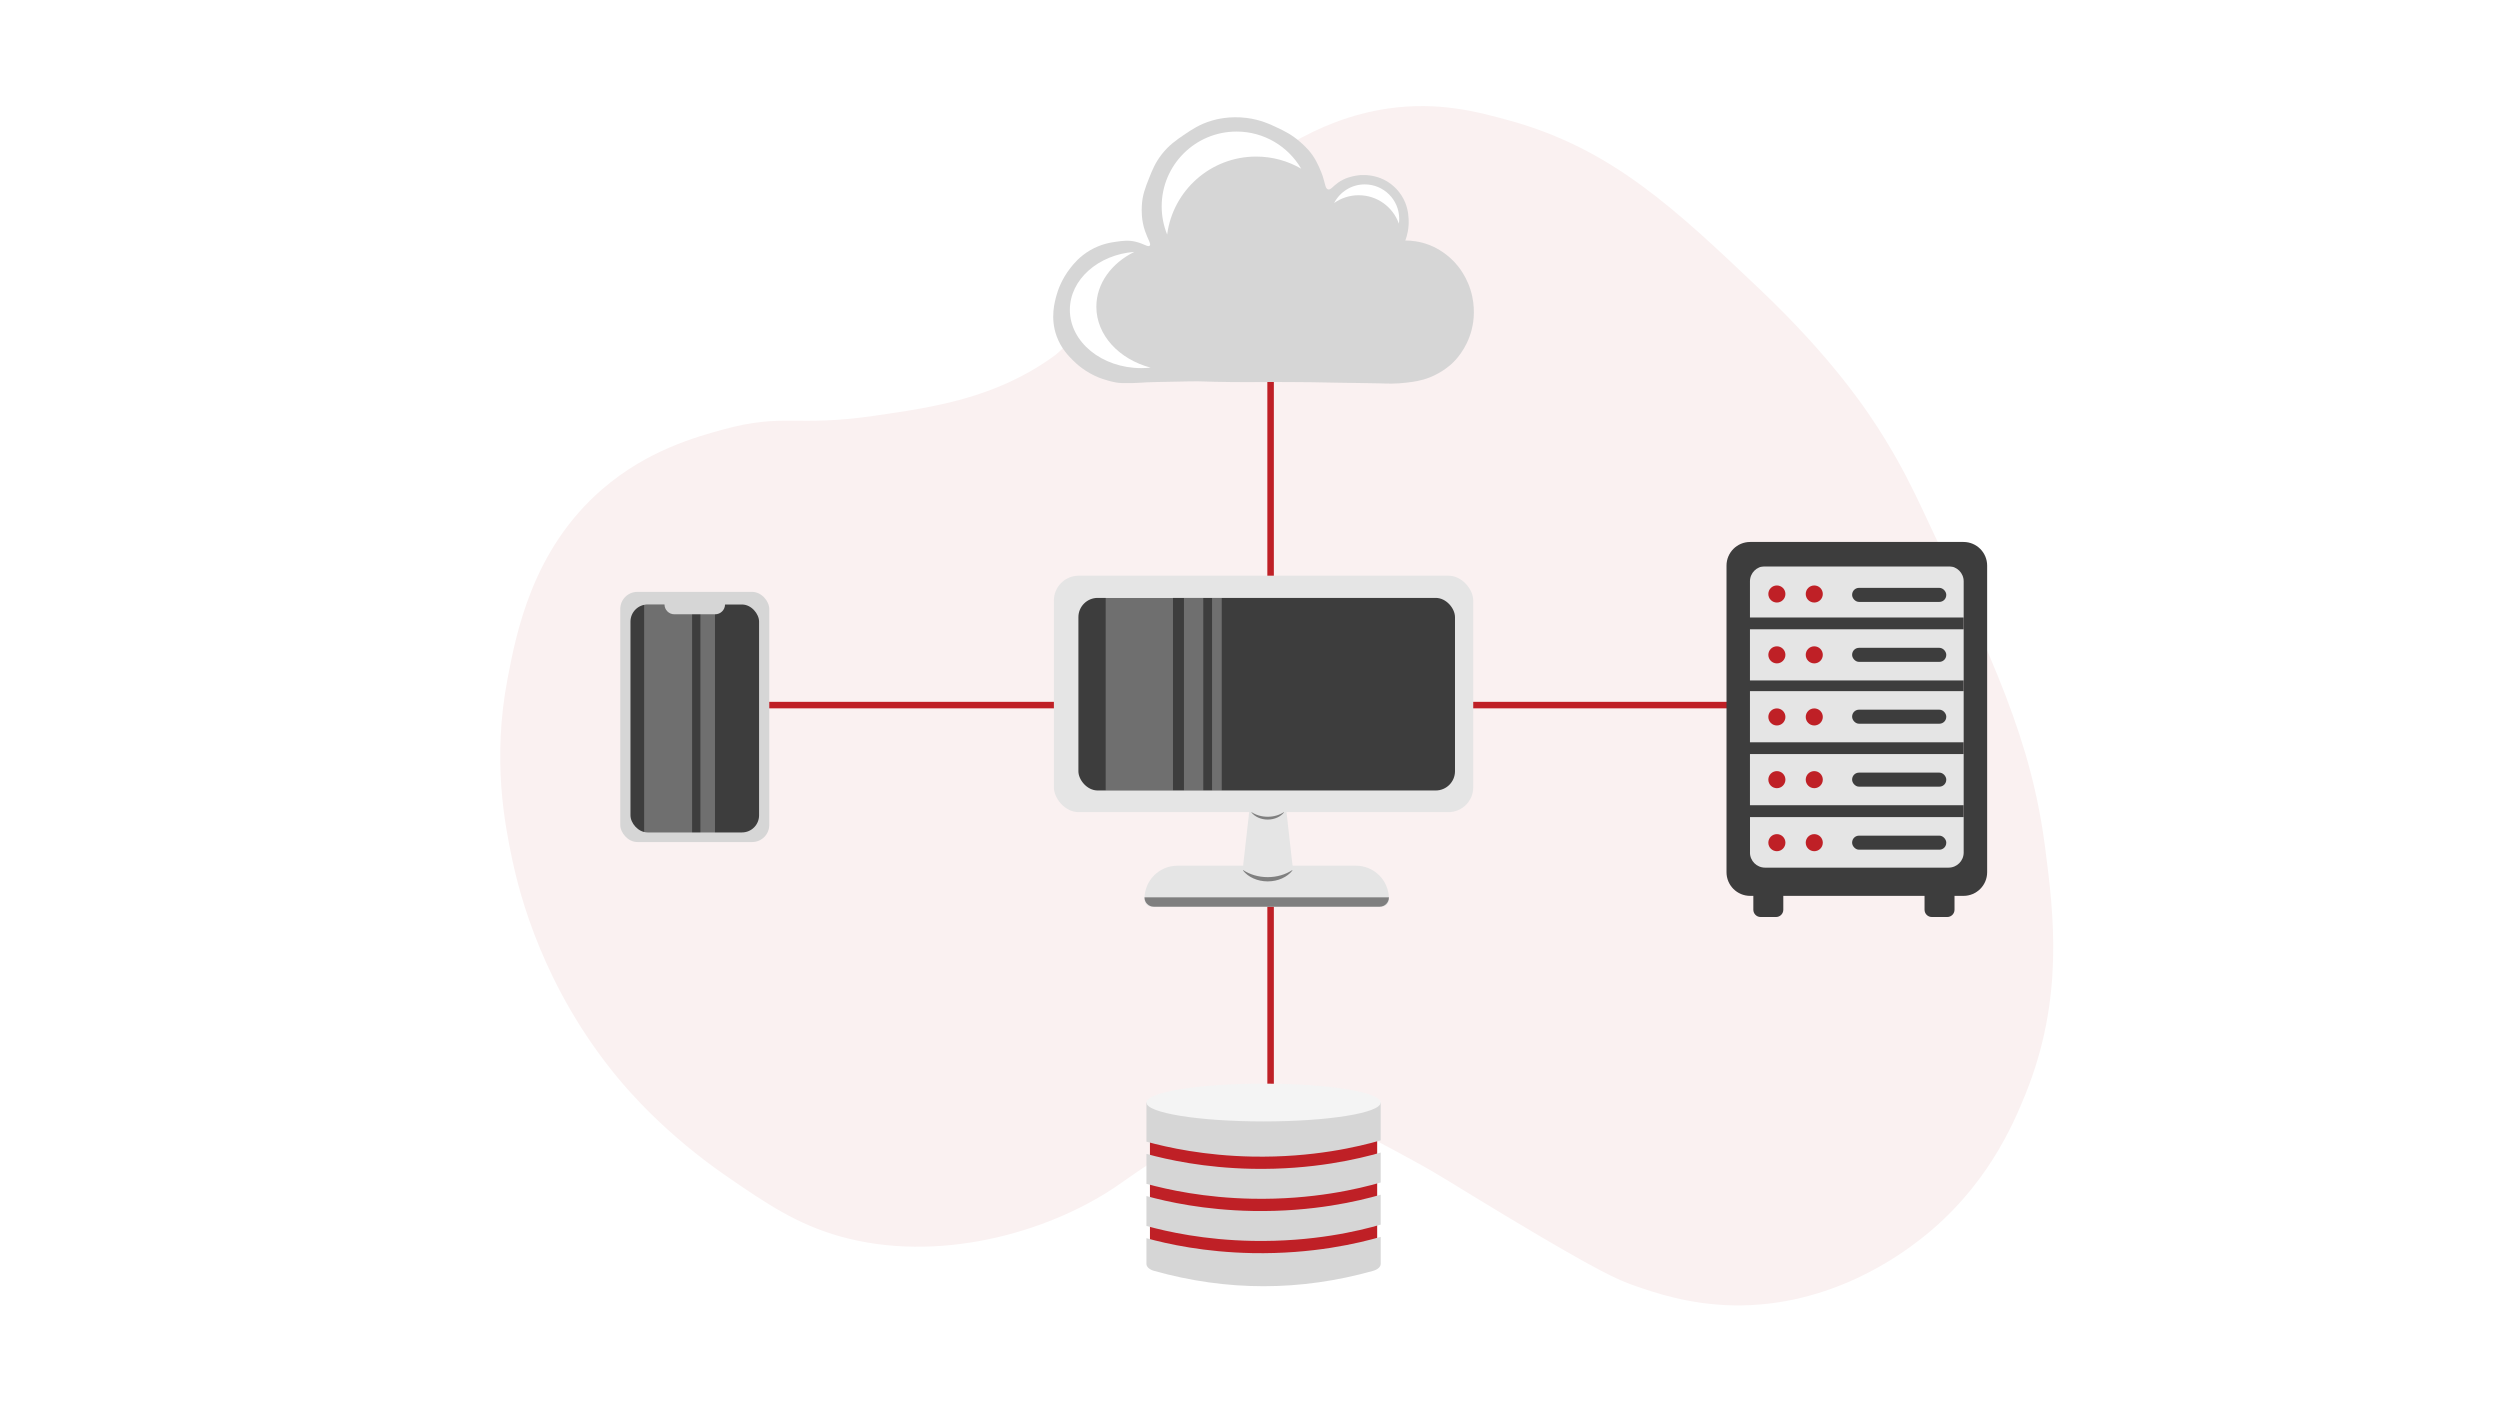 <?xml version="1.0" encoding="UTF-8"?>
<svg xmlns="http://www.w3.org/2000/svg" xmlns:xlink="http://www.w3.org/1999/xlink" viewBox="0 0 1920 1080">
  <defs>
    <style>
      .cls-1 {
        fill: #bf2026;
      }

      .cls-2 {
        filter: url(#drop-shadow-36);
      }

      .cls-3 {
        filter: url(#drop-shadow-34);
      }

      .cls-4, .cls-5 {
        fill: #fff;
      }

      .cls-6 {
        filter: url(#drop-shadow-37);
      }

      .cls-7 {
        fill: #e5e5e5;
      }

      .cls-8 {
        fill: #faf1f1;
      }

      .cls-9 {
        filter: url(#drop-shadow-38);
      }

      .cls-10 {
        fill: #d6d6d6;
      }

      .cls-11 {
        fill: none;
        stroke: #bf2026;
        stroke-miterlimit: 10;
        stroke-width: 5px;
      }

      .cls-12 {
        fill: #f4f4f4;
      }

      .cls-13 {
        fill: #7f7f7f;
      }

      .cls-14 {
        fill: #3d3d3d;
      }

      .cls-5 {
        opacity: .26;
      }

      .cls-15 {
        filter: url(#drop-shadow-35);
      }
    </style>
    <filter id="drop-shadow-34" x="794" y="427" width="353" height="285" filterUnits="userSpaceOnUse">
      <feOffset dx="-3" dy="4"/>
      <feGaussianBlur result="blur" stdDeviation="5"/>
      <feFlood flood-color="#000" flood-opacity=".6"/>
      <feComposite in2="blur" operator="in"/>
      <feComposite in="SourceGraphic"/>
    </filter>
    <filter id="drop-shadow-35" x="793" y="75" width="354" height="235" filterUnits="userSpaceOnUse">
      <feOffset dx="-3" dy="4"/>
      <feGaussianBlur result="blur-2" stdDeviation="5"/>
      <feFlood flood-color="#000" flood-opacity=".6"/>
      <feComposite in2="blur-2" operator="in"/>
      <feComposite in="SourceGraphic"/>
    </filter>
    <filter id="drop-shadow-36" x="461" y="439" width="145" height="223" filterUnits="userSpaceOnUse">
      <feOffset dx="-3" dy="4"/>
      <feGaussianBlur result="blur-3" stdDeviation="5"/>
      <feFlood flood-color="#000" flood-opacity=".6"/>
      <feComposite in2="blur-3" operator="in"/>
      <feComposite in="SourceGraphic"/>
    </filter>
    <filter id="drop-shadow-37" x="1310" y="401" width="232" height="319" filterUnits="userSpaceOnUse">
      <feOffset dx="-3" dy="4"/>
      <feGaussianBlur result="blur-4" stdDeviation="5"/>
      <feFlood flood-color="#000" flood-opacity=".6"/>
      <feComposite in2="blur-4" operator="in"/>
      <feComposite in="SourceGraphic"/>
    </filter>
    <filter id="drop-shadow-38" x="865" y="817" width="211" height="186" filterUnits="userSpaceOnUse">
      <feOffset dx="-3" dy="4"/>
      <feGaussianBlur result="blur-5" stdDeviation="5"/>
      <feFlood flood-color="#000" flood-opacity=".6"/>
      <feComposite in2="blur-5" operator="in"/>
      <feComposite in="SourceGraphic"/>
    </filter>
  </defs>
  <g id="Layer_10" data-name="Layer 10">
    <path class="cls-8" d="M1476.84,392.08c-8.14-17.28-16.67-34.52-29.35-55.17-13.14-21.4-40.1-61.75-96.26-115.04-64.75-61.44-113.22-107.44-191.35-129.13-25.03-6.95-55.26-15.01-93.91-9.39-57.11,8.3-98.36,41.48-125.61,63.39-6.04,4.86-24.46,22.87-61.04,58.7-65.31,63.95-63.63,63.62-71.61,69.26-44.3,31.33-91.15,38.1-136.17,44.61-61.44,8.88-69.37-2.28-116.22,10.57-20.75,5.69-58.17,15.95-92.74,45.78-53.81,46.44-66.06,110.44-72.78,145.57-11.96,62.5-2.03,112.14,3.52,138.52,5.75,27.33,23.88,98.77,81,167.87,7.61,9.2,36.68,43.5,84.52,76.3,29.43,20.19,53.04,36.37,86.87,45.78,74.14,20.63,157.34-2.42,210.13-37.57,13.89-9.25,28.05-20.91,55.17-34.04,28.44-13.77,53.02-25.67,83.35-24.65,22.44.76,45.4,13.04,90.39,37.57,23.47,12.8,27.44,16.22,72.78,43.43,70.96,42.58,85.13,48.52,97.43,52.83,16.21,5.67,42.53,14.65,76.3,15.26,74.73,1.34,128.86-39.36,143.22-50.48,51.05-39.53,71.64-88.48,81-111.52,30.05-74,21.63-139.45,15.26-189-10.62-82.55-38.74-142.28-93.91-259.43v-.02Z"/>
  </g>
  <g id="Layer_9" data-name="Layer 9">
    <line class="cls-11" x1="559.83" y1="541.51" x2="1374.2" y2="541.51"/>
    <line class="cls-11" x1="975.82" y1="213.78" x2="975.82" y2="869.23"/>
    <g class="cls-3">
      <path class="cls-7" d="M1064.12,692.35h-176.6c-3.07,0-5.56-2.49-5.56-5.56v-.62c0-13.98,11.34-25.32,25.32-25.32h137.07c13.98,0,25.32,11.34,25.32,25.32v.62c0,3.07-2.49,5.56-5.56,5.56Z"/>
      <polygon class="cls-7" points="996.56 668.73 956.83 668.73 962.71 616.66 990.69 616.66 996.56 668.73"/>
      <rect class="cls-7" x="812.39" y="438.13" width="322.05" height="181.59" rx="19.07" ry="19.07"/>
      <path class="cls-13" d="M976.6,669.64c-7.1,0-13.61-2-18.7-5.32-.18-.11-.38.11-.25.27,3.96,5,10.96,8.32,18.95,8.32s14.99-3.32,18.95-8.32c.13-.16-.07-.38-.25-.27-5.09,3.32-11.6,5.32-18.7,5.32Z"/>
      <path class="cls-13" d="M976.6,623.26c-4.7,0-9.01-1.32-12.38-3.52-.12-.08-.25.07-.16.18,2.62,3.31,7.26,5.51,12.54,5.51s9.92-2.2,12.54-5.51c.09-.11-.05-.25-.16-.18-3.37,2.2-7.68,3.52-12.38,3.52Z"/>
      <path class="cls-13" d="M881.97,685.13h187.72v.14c0,3.91-3.17,7.08-7.08,7.08h-173.55c-3.91,0-7.08-3.17-7.08-7.08v-.14h0Z"/>
      <rect class="cls-14" x="831.21" y="455.19" width="289.23" height="147.9" rx="14.8" ry="14.8"/>
      <rect class="cls-5" x="852.16" y="454.47" width="51.69" height="148.62"/>
      <rect class="cls-5" x="912.28" y="455.19" width="14.84" height="147.9"/>
      <rect class="cls-5" x="933.86" y="455.19" width="7.42" height="147.9"/>
    </g>
    <g class="cls-15">
      <path class="cls-10" d="M1082.3,180.7c4.26.01,11.02.55,18.62,3.52,2.66,1.04,11.19,4.63,19.13,13.09,2.31,2.46,10.4,11.55,13.59,26.17,2.71,12.44.47,22.47-.5,26.17-3.86,14.59-12.57,23.24-14.6,25.17-1.31,1.25-7.58,7.11-17.62,11.07-6.68,2.64-12.2,3.33-18.12,4.03-8.02.95-13.69.71-20.64.5-10.57-.31-21.14-.25-31.71-.5-14.84-.36-25.75-.43-37.75-.5-23.24-.15-24.22.22-44.3,0-22.76-.25-20.7-.71-32.22-.5-21.81.39-32.72.58-37.25,1.01-2.77.26-7.68.34-14.72.25-6.02-.08-15.73-3.55-17.5-4.28-10.08-4.14-16.66-10.11-19.63-13.09-3.43-3.44-9.18-9.21-12.59-18.62-5.03-13.91-1.53-26.31,0-31.71.95-3.37,3.68-11.87,10.57-20.64,2.53-3.22,7.09-8.91,15.1-13.59,8.32-4.86,15.86-6.01,19.63-6.54,5.38-.76,9.91-1.41,15.61,0,6.02,1.48,9.31,4.26,10.57,3.02,1.3-1.28-1.42-5.02-3.52-11.07-3.02-8.71-2.68-16.2-2.52-19.63.38-8.1,2.65-13.83,5.54-21.14,2.37-5.98,4.64-11.73,9.56-18.12,5.58-7.24,11.41-11.22,17.12-15.1,5.95-4.05,12.18-8.29,21.65-11.07,3.28-.96,13.52-3.68,26.68-2.01,10.51,1.33,17.87,4.81,23.66,7.55,5.16,2.44,11.13,5.32,17.62,11.07,3.27,2.9,8.23,7.37,12.08,14.6,3.32,6.22,5.03,11.58,5.03,11.58,1.95,6.1,2,9.48,4.03,10.07,1.99.57,3.62-2.18,7.55-5.03,5.56-4.04,11.24-5.04,14.09-5.54,10.85-1.9,19.59,2.26,21.14,3.02,2.56,1.26,8.84,4.76,13.59,12.08,4.83,7.44,5.34,14.61,5.54,18.12.43,7.38-1.27,13.25-2.52,16.61h0Z"/>
      <path class="cls-4" d="M967.7,116.25c12.62,0,24.44,3.39,34.61,9.31-9.97-17.06-28.48-28.52-49.66-28.52-31.75,0-57.48,25.73-57.48,57.48,0,7.65,1.5,14.94,4.21,21.62,4.42-33.8,33.32-59.89,68.32-59.89Z"/>
      <path class="cls-4" d="M1046.48,145.94c14.24,0,26.36,9.1,30.85,21.8.16-1.19.26-2.42.26-3.66,0-14.62-11.85-26.47-26.47-26.47-10.23,0-19.1,5.81-23.51,14.31,5.33-3.77,11.84-5.99,18.87-5.99h0Z"/>
      <g id="Layer_12" data-name="Layer 12">
        <path class="cls-4" d="M845,231.56c0-17.88,11.7-33.53,29.2-42.13-27.81,2.17-49.55,21.28-49.55,44.54,0,24.71,24.56,44.74,54.85,44.74,2.42,0,4.81-.13,7.15-.38-24.17-6.4-41.65-24.92-41.65-46.77h0Z"/>
      </g>
    </g>
    <g class="cls-2">
      <rect class="cls-10" x="479.36" y="450.57" width="114.44" height="192.12" rx="13.13" ry="13.13"/>
      <rect class="cls-14" x="487.2" y="460.26" width="98.76" height="175.05" rx="13.13" ry="13.13"/>
      <rect class="cls-5" x="497.7" y="460.26" width="36.84" height="175.31"/>
      <rect class="cls-5" x="540.9" y="460.26" width="11.21" height="175.31"/>
      <path class="cls-10" d="M513.32,459.15h46.51v1.04c0,4.19-3.4,7.58-7.58,7.58h-31.34c-4.19,0-7.58-3.4-7.58-7.58v-1.04h0Z"/>
    </g>
    <g class="cls-6">
      <rect class="cls-14" x="1339.75" y="425.97" width="171.36" height="244.44"/>
      <rect class="cls-7" x="1339.75" y="430.95" width="178.59" height="39.29"/>
      <rect class="cls-7" x="1339.75" y="479.29" width="178.59" height="39.29"/>
      <rect class="cls-7" x="1339.75" y="526.79" width="178.59" height="39.29"/>
      <rect class="cls-7" x="1339.75" y="575.12" width="178.59" height="39.29"/>
      <rect class="cls-7" x="1346.98" y="623.53" width="178.59" height="39.29"/>
      <g>
        <path class="cls-14" d="M1510.98,412.23h-163.87c-10.03,0-18.15,8.13-18.15,18.15v235.5c0,10.03,8.13,18.15,18.15,18.15h163.87c10.03,0,18.15-8.13,18.15-18.15v-235.5c0-10.03-8.13-18.15-18.15-18.15ZM1511.11,650.75c0,6.4-5.19,11.6-11.6,11.6h-140.94c-6.4,0-11.6-5.19-11.6-11.6v-208.28c0-6.4,5.19-11.6,11.6-11.6h140.94c6.4,0,11.6,5.19,11.6,11.6v208.28Z"/>
        <path class="cls-14" d="M1366.98,700.27h-11.82c-3.09,0-5.6-2.51-5.6-5.6v-17.42h23.02v17.42c0,3.09-2.51,5.6-5.6,5.6Z"/>
        <path class="cls-14" d="M1498.47,700.27h-11.82c-3.09,0-5.6-2.51-5.6-5.6v-17.42h23.02v17.42c0,3.09-2.51,5.6-5.6,5.6Z"/>
      </g>
      <circle class="cls-1" cx="1367.64" cy="452.19" r="6.56"/>
      <circle class="cls-1" cx="1396.36" cy="452.19" r="6.56"/>
      <circle class="cls-1" cx="1367.64" cy="498.93" r="6.56"/>
      <circle class="cls-1" cx="1396.36" cy="498.93" r="6.56"/>
      <circle class="cls-1" cx="1367.64" cy="546.61" r="6.56"/>
      <circle class="cls-1" cx="1396.36" cy="546.61" r="6.56"/>
      <circle class="cls-1" cx="1367.64" cy="594.77" r="6.56"/>
      <circle class="cls-1" cx="1396.36" cy="594.77" r="6.56"/>
      <circle class="cls-1" cx="1367.64" cy="643.17" r="6.56"/>
      <circle class="cls-1" cx="1396.36" cy="643.17" r="6.56"/>
      <rect class="cls-14" x="1425.43" y="447.48" width="72.3" height="10.79" rx="5.29" ry="5.29"/>
      <rect class="cls-14" x="1425.43" y="493.53" width="72.3" height="10.79" rx="5.29" ry="5.29"/>
      <rect class="cls-14" x="1425.43" y="541.03" width="72.3" height="10.79" rx="5.29" ry="5.29"/>
      <rect class="cls-14" x="1425.43" y="589.37" width="72.3" height="10.79" rx="5.29" ry="5.29"/>
      <rect class="cls-14" x="1425.43" y="637.78" width="72.3" height="10.79" rx="5.29" ry="5.29"/>
    </g>
    <g class="cls-9">
      <rect class="cls-1" x="886.16" y="869.23" width="174.51" height="92.69"/>
      <g>
        <path class="cls-10" d="M1063.37,936.52v-22.98c-16.75,4.83-52.01,13.35-98.5,12.48-36.93-.7-65.33-7.03-81.41-11.46v22.98c16.08,4.42,44.48,10.76,81.41,11.46,46.49.88,81.74-7.65,98.5-12.48Z"/>
        <path class="cls-10" d="M1063.37,904.15v-22.98c-16.75,4.83-52.01,13.35-98.5,12.48-36.93-.7-65.33-7.03-81.41-11.46v22.98c16.08,4.42,44.48,10.76,81.41,11.46,46.49.88,81.74-7.65,98.5-12.48Z"/>
        <path class="cls-10" d="M964.87,958.39c-36.93-.7-65.33-7.03-81.41-11.46v19.74c0,2.26,2.26,4.34,5.85,5.35,56.07,15.73,112.14,15.73,168.22,0,3.58-1.01,5.85-3.08,5.85-5.35v-20.76c-16.75,4.83-52.01,13.35-98.5,12.48Z"/>
        <path class="cls-10" d="M1063.37,871.78v-29.03h-179.91v30.05c16.08,4.42,44.48,10.76,81.41,11.46,46.49.88,81.74-7.65,98.5-12.48Z"/>
      </g>
      <ellipse class="cls-12" cx="973.42" cy="842.75" rx="89.95" ry="14.51"/>
    </g>
  </g>
</svg>